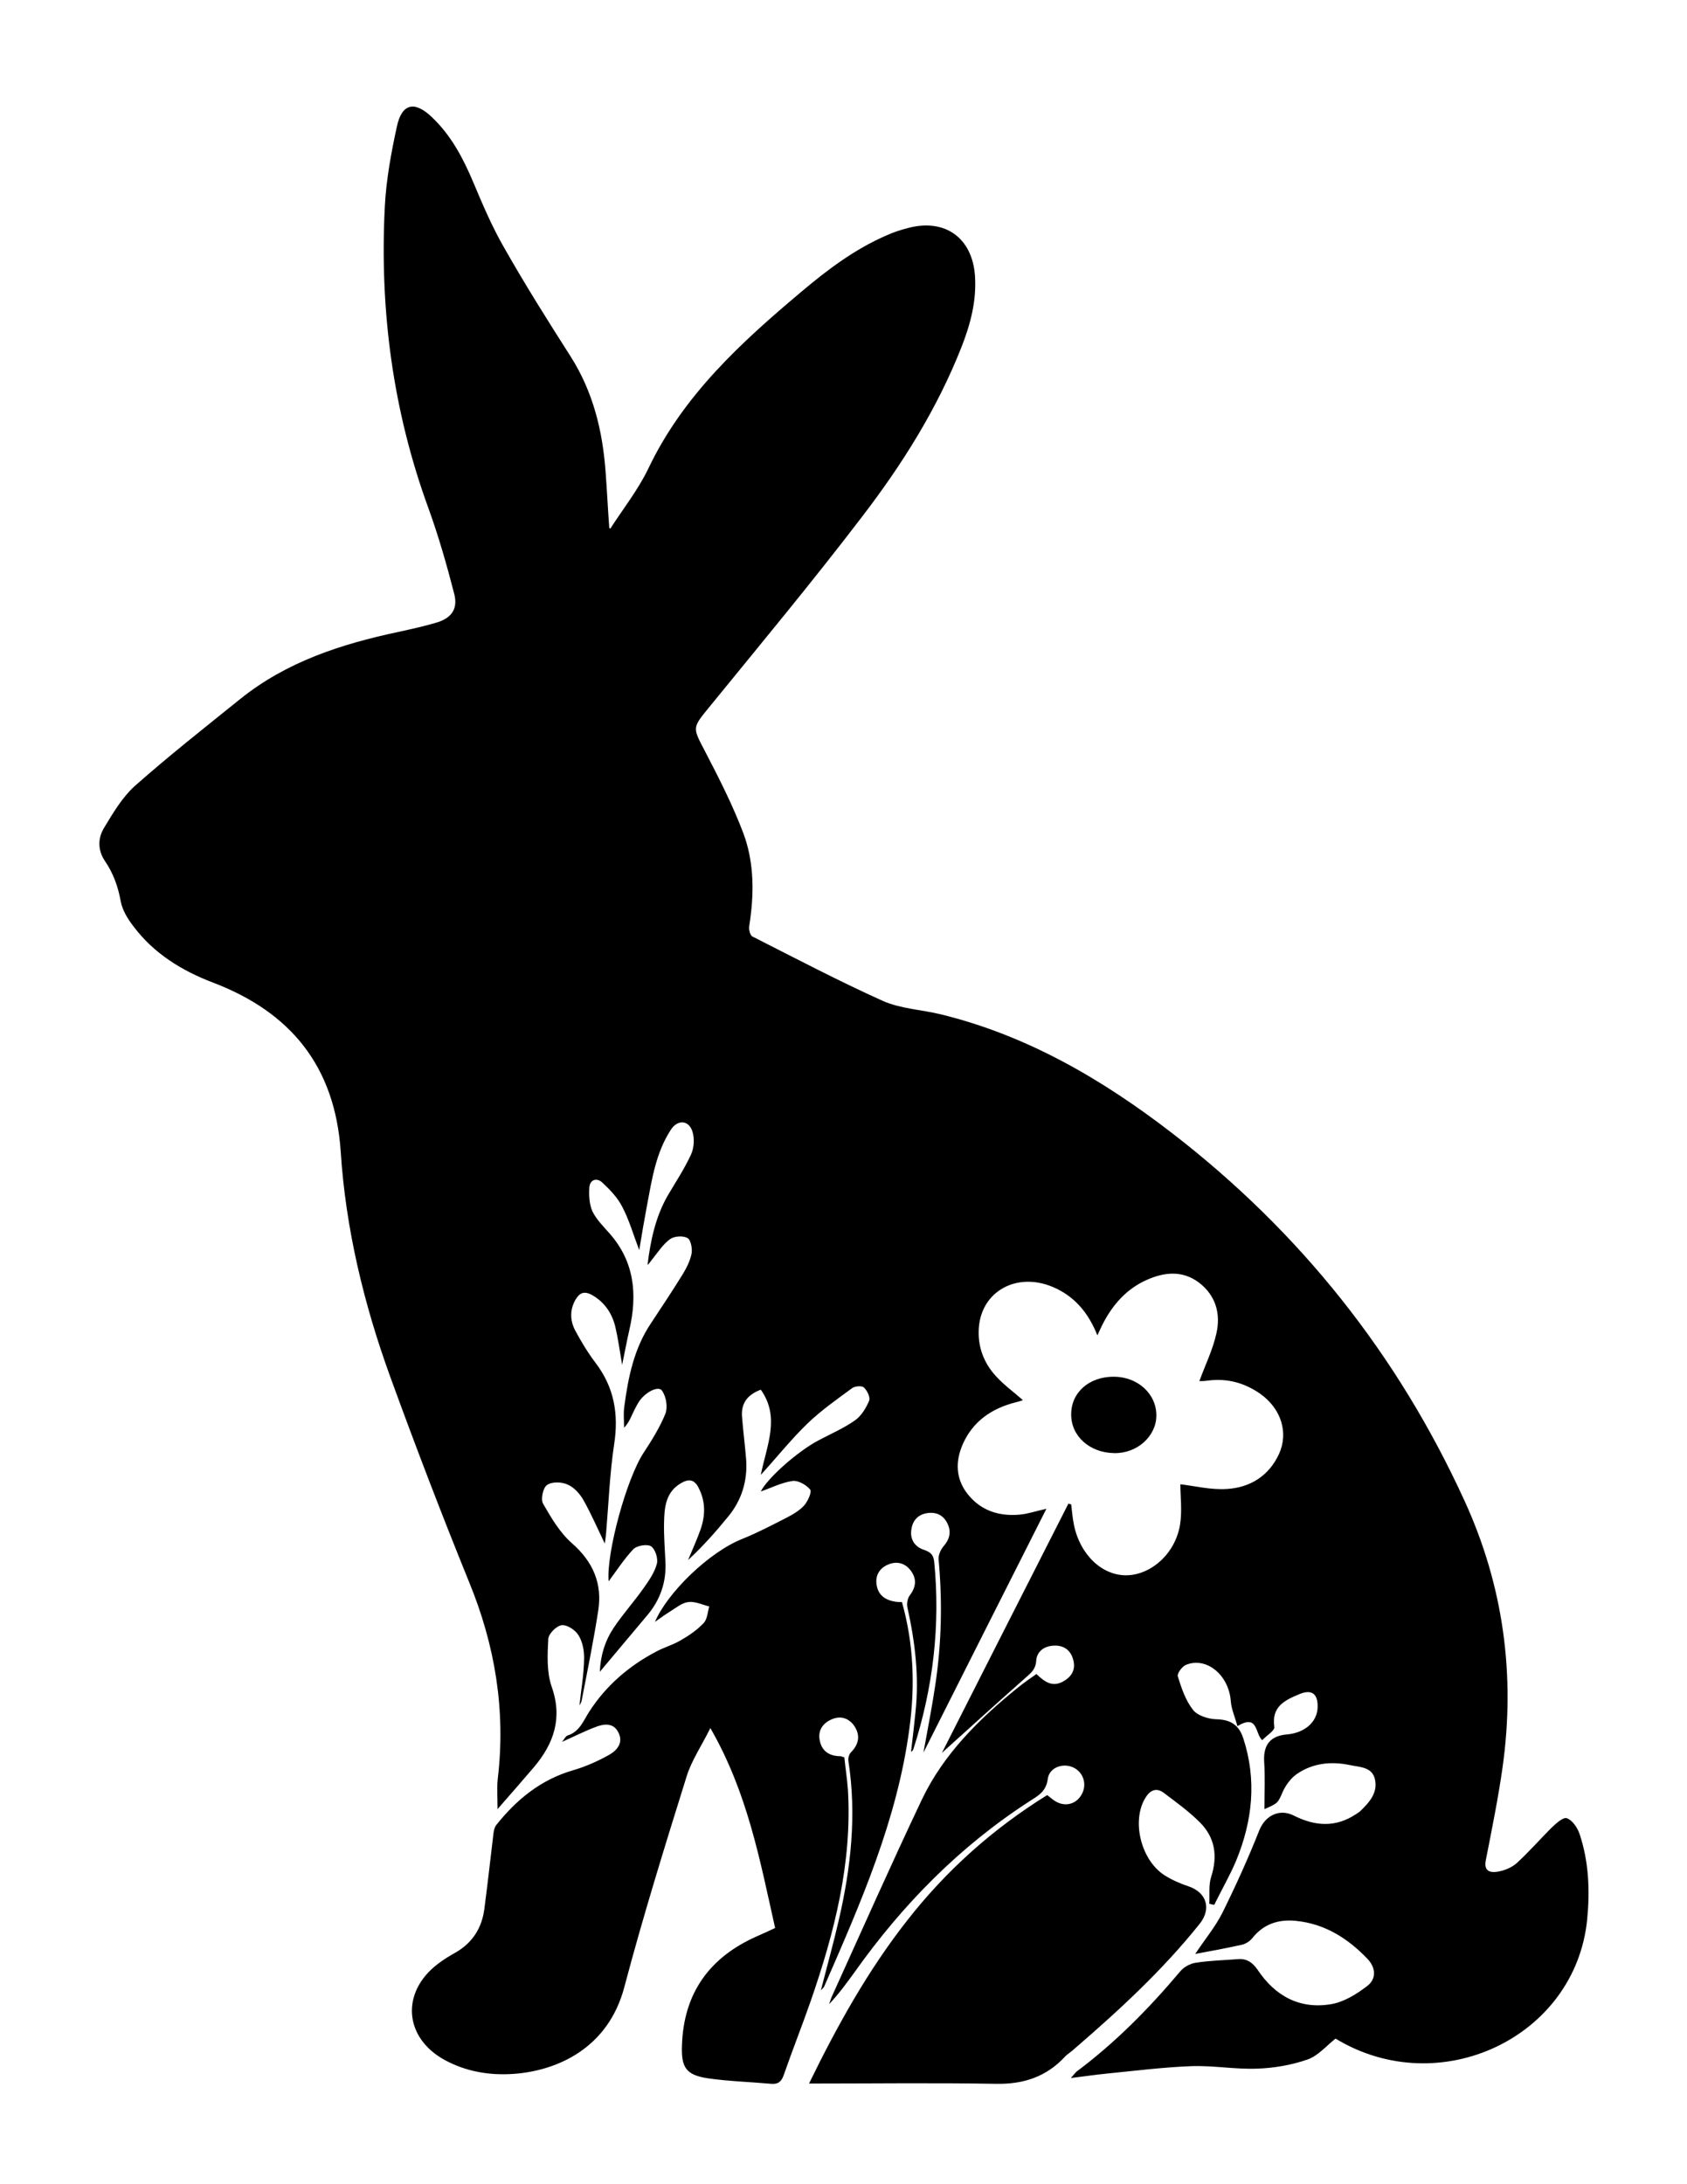<?xml version="1.0" encoding="utf-8"?>
<!-- Generator: Adobe Illustrator 26.0.3, SVG Export Plug-In . SVG Version: 6.00 Build 0)  -->
<svg version="1.2" baseProfile="tiny" id="Layer_1" xmlns="http://www.w3.org/2000/svg" xmlns:xlink="http://www.w3.org/1999/xlink"
	 x="0px" y="0px" viewBox="0 0 612 792" overflow="visible" xml:space="preserve">
<g>
	<g>
		<path d="M221.4,191.7c4.7-7.3,10.1-14.1,13.8-21.8c12.6-26.5,33.6-45.7,55.5-64.1c9.5-8,19.3-15.4,30.8-20.4
			c2.6-1.2,5.4-2.1,8.2-2.8c13.3-3.4,23.1,3.8,24,17.5c0.6,8.9-1.6,17.3-4.8,25.5c-8.9,22.7-21.8,43.1-36.5,62.2
			c-17.8,23.3-36.6,45.9-55.1,68.6c-6.2,7.6-6.1,7.3-1.6,15.9c5.1,9.8,10.1,19.6,14,29.9c4,10.8,3.9,22.2,2.1,33.6
			c-0.2,1.2,0.3,3.4,1.2,3.8c15.6,7.9,31.2,16.1,47.2,23.3c6.5,2.9,14.1,3.2,21.1,4.9c31.5,7.7,58.8,23.7,84.2,43.3
			c46.2,35.7,81.5,80,105.8,133.1c14.1,30.8,18.5,63.1,13.8,96.6c-1.6,11.3-3.9,22.6-6.1,33.8c-0.8,4,1.8,4.5,4.2,4.1
			c2.5-0.4,5.2-1.5,7-3.1c4.4-4,8.3-8.5,12.5-12.7c1.7-1.6,4.3-4.1,5.7-3.6c1.9,0.6,3.8,3.3,4.6,5.6c3.4,10.1,3.8,20.6,2.8,31
			c-4.2,42.9-53.6,66.2-91.3,43.3c-3.4,2.7-6.4,6.3-10.2,7.6c-5.8,2-12.1,3.1-18.3,3.3c-8,0.3-16-1.2-23.9-0.9
			c-10.3,0.4-20.5,1.7-30.7,2.7c-4,0.4-8,1-12.9,1.6c1-1.2,1.5-1.8,2-2.3c14.1-10.5,26.3-22.9,37.6-36.3c1.3-1.6,3.6-2.9,5.7-3.2
			c5-0.8,10.1-0.9,15.2-1.3c3.2-0.3,5.3,1.1,7.2,3.8c6.3,9.5,15.3,14.5,26.8,12.5c4.6-0.8,9.1-3.6,12.9-6.5c3.5-2.6,3.3-6.7,0.1-10
			c-7.1-7.4-15.5-12.7-26-13.7c-6.4-0.6-11.7,1.2-15.8,6.4c-0.9,1.1-2.4,2-3.8,2.3c-5.4,1.2-10.8,2.2-16.8,3.3
			c3.5-5.3,7.3-9.8,9.9-15c4.8-9.7,9.3-19.6,13.3-29.7c2.1-5.4,7.3-8.2,12.7-5.4c7.6,3.8,15,4.3,22.3-0.5c0.6-0.4,1.3-0.8,1.8-1.3
			c3.2-3.1,6.3-6.6,5.2-11.4c-1-4.6-5.6-4.4-9.2-5.2c-6.8-1.4-13.4-0.7-19.2,3.3c-2.1,1.5-3.9,3.9-5,6.3c-1.8,4.1-1.6,4.2-6.7,6.4
			c0-5.9,0.3-11.6-0.1-17.3c-0.3-6,2.2-9.3,8.4-9.8c6.4-0.6,10.8-4.5,11-9.7c0.2-5-2.1-6.8-6.6-4.9c-5.3,2.2-10.2,4.5-9.1,11.9
			c0.2,1.3-2.8,3.1-4.4,4.8c-2.7-2.5-1.4-9.6-9-5.1c-0.9-3.4-2.2-6.2-2.4-9.1c-0.7-9.4-8.8-16.2-16.3-13.1c-1.4,0.6-3.3,3.2-2.9,4.2
			c1.3,4.2,2.8,8.7,5.5,12.1c1.6,2.1,5.5,3.3,8.3,3.4c4.9,0.1,8.2,1.7,9.9,6.8c5,15.2,3.4,30.1-2.6,44.6c-2.3,5.4-5.3,10.6-7.9,15.9
			c-0.6-0.1-1.2-0.2-1.8-0.4c0.2-3.3-0.3-6.7,0.7-9.8c2.4-7.5,1.4-14.2-4.1-19.7c-4-4-8.6-7.3-13.1-10.7c-2.8-2.1-5.1-0.9-6.8,2
			c-4.9,8.3-1.5,22.4,7.1,27.9c2.7,1.7,5.7,3,8.7,4c6.5,2.2,8.4,8.1,4,13.6c-13.6,17-29.5,31.6-46,45.8c-0.9,0.8-1.9,1.4-2.7,2.2
			c-6.8,7.4-15.1,10.2-25.2,10c-22.4-0.4-44.8-0.1-67.8-0.1c10.2-20.9,21.3-40.9,35.5-59c14.2-18.2,31.1-33.3,50.9-45.6
			c0.8,0.6,1.7,1.4,2.6,2c3.7,2.5,8,1.4,10-2.4c1.9-3.6,0.5-7.9-3.1-9.6c-3.8-1.8-8.8,0-9.3,4.2c-0.6,4.6-3.6,6.1-6.7,8.1
			c-25.2,16.3-45.9,37.3-63.3,61.8c-2.9,4-5.8,8-9.3,11.7c0.3-0.9,0.6-1.9,1-2.8c10.8-23.8,21.4-47.7,32.6-71.3
			c7.9-16.6,20.8-29.3,34.9-40.7c2.1-1.7,4.4-3.3,6.7-4.9c2.7,2.6,5.5,4.8,9.3,2.9c3.2-1.6,5-4.2,4.1-7.8c-0.8-3.5-3.2-5.5-6.9-5.4
			c-3.7,0.1-6.4,2.1-6.6,5.6c-0.2,3.1-2,4.4-3.9,6.1c-10.2,9-20.3,18.2-30.3,27.2c15.1-29.8,30.5-60.1,45.9-90.4
			c0.3,0.1,0.6,0.2,1,0.3c0.3,2.5,0.5,5,1,7.4c2.2,10.9,10.3,18.5,19.2,18.3c8.9-0.2,17.6-7.9,19.3-18.4c0.8-5,0.1-10.3,0.1-14.6
			c5.2,0.6,11.1,2.1,16.9,1.7c8.4-0.5,15.2-4.7,18.9-12.7c3.5-7.7,0.8-16.4-6.8-21.8c-5.7-4-12-5.7-19-4.8c-1.2,0.2-2.5,0.2-3.1,0.2
			c2.1-5.8,4.9-11.4,6.2-17.4c1.6-7.1-0.3-13.7-6.3-18.3c-6-4.5-12.5-3.9-19-1c-7.2,3.2-12.2,8.8-15.8,15.7
			c-0.7,1.3-1.2,2.6-2.1,4.4c-3.3-8.3-8.4-14.3-16.3-17.6c-13-5.4-25.7,1.6-26.7,14.8c-0.5,6.7,1.7,12.7,6.2,17.6
			c2.9,3.2,6.4,5.7,9.8,8.7c-0.7,0.2-1.7,0.6-2.7,0.8c-8.6,2.2-15.4,6.8-19.1,15.1c-2.8,6.3-2.6,12.6,1.7,18.1
			c4.8,6.1,11.5,8.2,19,7.5c3.1-0.3,6.2-1.4,9.6-2.1c-14.9,29.5-29.7,58.8-44.6,88.4c1.5-8.3,3.1-16.4,4.3-24.5
			c2.3-15.2,2.6-30.4,1.2-45.6c-0.1-1.5,0.7-3.4,1.7-4.6c2.3-2.6,3-5.3,1.5-8.4c-1.5-3.1-4.2-4.3-7.6-3.7c-3.3,0.6-5.1,2.9-5.5,6
			c-0.5,3.4,1.2,6.1,4.4,7.2c2.3,0.8,3.6,1.6,3.9,4.3c2.3,23.2-0.4,45.8-7.5,67.9c-0.1,0.4-0.3,0.8-0.9,1.1c0.3-2.3,0.5-4.5,0.8-6.8
			c0.3-2.5,0.5-4.9,0.8-7.4c1.4-12.9-0.1-25.5-2.9-38.1c-0.3-1.3,0-3.2,0.7-4.2c2.3-3,2.9-6,0.5-9.2c-2.1-2.8-5.1-3.5-8.2-2.2
			c-3.1,1.3-4.7,3.9-4.2,7.3c0.6,3.9,3.2,5.6,6.9,6.2c0.7,0.1,1.4,0.1,2.3,0.1c4.3,15.2,4.8,30.5,2.7,45.9
			c-4.4,33.1-17.7,63.3-30.9,93.5c-0.1,0.3-0.5,0.6-1.2,1.4c2.3-9,4.6-17.2,6.5-25.5c4.4-19,6.5-38.1,3.5-57.5
			c-0.2-1.1,0.2-2.7,1-3.4c2.9-3,3.3-6.2,1.1-9.5c-1.9-2.7-4.8-3.8-8.1-2.4c-3.1,1.3-5,3.8-4.5,7.2c0.6,4.2,3.4,6.2,7.6,6.2
			c0.3,0,0.5,0.2,1.4,0.4c0.4,3.8,1,7.7,1.3,11.7c1.6,26.6-4.9,51.9-13.5,76.7c-3.1,8.9-6.6,17.7-9.7,26.6c-0.8,2.4-1.9,3.6-4.6,3.4
			c-7.7-0.7-15.4-0.9-23-2c-7.9-1.2-9.7-3.9-9.4-11.9c0.6-19,10-32,27.2-39.6c2.1-0.9,4.2-1.9,6.6-3c-5.5-24.5-10-49.1-23.5-72.5
			c-3.2,6.5-6.8,11.7-8.6,17.5c-7.9,25.3-15.8,50.7-22.6,76.4c-5.9,22.4-24.6,30.4-40.2,31.5c-8.7,0.6-17.1-0.8-24.9-5
			c-14.9-8.1-16.1-24.7-2.4-35c2.1-1.6,4.3-2.9,6.6-4.2c5.9-3.5,9.2-8.8,10.1-15.5c1.2-9.1,2.2-18.2,3.3-27.3c0.1-1.1,0.4-2.4,1-3.2
			c7.4-9.3,16.2-16.5,27.9-19.9c4.5-1.3,9-3.3,13.1-5.6c2.8-1.6,5.2-4.3,3.4-8c-1.8-3.7-5.2-3.3-8.3-2.1c-4,1.5-7.9,3.5-12.2,5.4
			c0.7-0.8,1.2-2,2-2.3c4.4-1.4,5.7-5.3,7.9-8.7c6-9.3,14.2-16.4,24-21.6c2.9-1.6,6.2-2.5,9.1-4.2c3-1.7,5.9-3.7,8.3-6.2
			c1.4-1.4,1.5-4,2.1-6.1c-2.5-0.6-5.1-1.9-7.5-1.6c-2.3,0.2-4.4,2-6.5,3.3c-1.8,1.1-3.6,2.4-5.7,3.9c4.4-10.4,19.4-25.2,31.7-30.1
			c5.5-2.2,10.8-5,16.1-7.7c2.3-1.2,4.7-2.6,6.4-4.5c1.3-1.5,2.8-4.9,2.1-5.7c-1.4-1.7-4.4-3.4-6.4-3.1c-4.1,0.6-7.9,2.6-11.5,3.8
			c2.4-4.8,13.3-14.5,20.9-18.5c4.5-2.4,9.2-4.4,13.3-7.3c2.3-1.6,4-4.5,5.1-7.1c0.5-1.2-0.7-3.7-1.9-4.8c-0.7-0.7-3.2-0.5-4.2,0.2
			c-5.6,4.1-11.3,8.1-16.3,12.9c-5.8,5.6-10.8,11.9-16.9,18.6c2.2-10.9,7.1-20.9,0-30.9c-5.1,1.9-7.2,5.2-6.8,9.9
			c0.4,5.2,1.1,10.4,1.5,15.6c0.5,7.7-1.7,14.7-6.6,20.6c-4.5,5.5-9.2,10.8-14.5,15.7c1.5-3.6,3.1-7.1,4.4-10.7
			c1.9-5.2,2.1-10.4-0.6-15.6c-1.5-2.9-3.4-3.2-6-1.8c-5.9,3.2-6.4,8.9-6.5,14.7c-0.1,4.6,0.3,9.3,0.5,13.9
			c0.4,7.3-1.8,13.8-6.5,19.4c-5.6,6.7-11.2,13.3-17.3,20.6c0.3-6.3,2-11.4,5-15.9c3.4-5.1,7.5-9.6,11-14.6c1.9-2.7,3.9-5.6,4.7-8.7
			c0.5-1.9-0.6-5.3-2.1-6.3c-1.4-0.9-5.1-0.3-6.4,1c-3.5,3.7-6.3,8.1-9,11.7c-0.9-10.1,6.5-37.4,12.8-46.8c2.9-4.4,5.8-9.1,7.8-14
			c0.9-2.4,0.3-6.1-1.2-8.3c-1.3-2-6.2,0.5-8.5,4.1c-0.9,1.5-1.7,3.1-2.4,4.6c-0.7,1.6-1.4,3.1-2.9,4.7c0-2.6-0.3-5.2,0.1-7.8
			c1.4-10.5,3.5-20.9,9.6-30c3.9-5.9,7.9-11.9,11.6-17.9c1.4-2.3,2.7-4.9,3.2-7.5c0.3-1.8-0.3-5-1.5-5.6c-1.6-0.9-4.8-0.7-6.3,0.4
			c-2.5,1.8-4.3,4.6-6.3,7.1c-0.6,0.7-1.1,1.6-1.9,2.3c1.1-8.9,2.9-17.5,7.4-25.3c2.9-4.9,6-9.6,8.4-14.8c1.1-2.4,1.3-5.8,0.5-8.3
			c-1.3-4.2-5.4-4.4-7.8-0.7c-5.5,8.4-6.9,18.1-8.7,27.6c-1,5.3-1.9,10.6-2.8,16.1c-2.1-5.5-3.6-10.8-6.1-15.6
			c-1.7-3.4-4.5-6.3-7.3-8.9c-2-1.9-4.5-1.1-4.7,1.8c-0.2,2.8,0,6.1,1.1,8.6c1.4,2.9,3.9,5.4,6.1,7.9c9.2,10.3,10.3,22.3,7.3,35.2
			c-0.9,3.9-1.6,7.8-2.6,12.6c-0.9-5.3-1.5-9.7-2.5-13.9c-1.2-4.8-3.8-8.7-8.2-11.3c-3.1-1.8-4.8-0.9-6.3,1.7
			c-2,3.6-1.9,7.4-0.1,10.9c2.2,4.1,4.6,8.1,7.4,11.8c6.8,8.9,8.5,18.6,6.8,29.6c-1.6,10.6-2,21.3-2.9,32c-0.1,1.3-0.3,2.7-0.5,4
			c-2.6-5.4-4.9-10.7-7.7-15.7c-1.3-2.3-3.4-4.7-5.8-5.7c-2.2-1-5.7-1.1-7.5,0.2c-1.4,1-2.3,5.1-1.4,6.7c2.9,5.1,6.1,10.5,10.4,14.3
			c7.8,6.8,11.2,14.8,9.6,24.7c-1.7,10.9-3.9,21.7-6,32.5c-0.1,0.7-0.6,1.2-0.8,1.8c0.6-5.6,1.6-11.2,1.7-16.8
			c0.1-2.9-0.5-6.3-2-8.7c-1.1-1.9-4.1-3.9-6.1-3.7c-1.9,0.2-4.8,3.1-4.9,5c-0.3,5.7-0.6,11.9,1.2,17.2c4.1,11.5,0.8,20.8-6.5,29.4
			c-4.1,4.8-8.3,9.6-13.1,15.1c0-4.5-0.3-7.9,0.1-11.2c2.9-24.7-1-48.2-10.4-71.1c-10-24.6-19.5-49.4-28.6-74.4
			c-9.6-26.4-16.2-53.8-18-81.8c-2.1-30.9-18.2-50.5-46.3-61.2c-11.3-4.3-21.4-10.5-28.8-20.3c-2.1-2.7-4.1-5.9-4.7-9.2
			c-1-5.4-2.7-10.2-5.8-14.7c-2.6-3.9-2.5-8.3-0.2-12c3.2-5.3,6.5-10.9,11-15c12.4-11,25.4-21.2,38.3-31.6
			c16.9-13.6,36.8-20,57.6-24.4c4.5-1,9.1-2,13.5-3.3c5.5-1.6,8-4.9,6.6-10.4c-2.7-10.5-5.7-21-9.4-31.2
			c-12.9-35.3-17.7-71.8-15.8-109.2c0.5-9.8,2.3-19.6,4.4-29.2c1.8-8.3,6.4-9.3,12.6-3.4c7,6.6,11.4,14.9,15.1,23.7
			c3.4,8.1,6.9,16.3,11.3,23.9c7.6,13.4,15.8,26.4,24.1,39.4c8.1,12.8,11.5,26.8,12.6,41.7c0.5,6.6,0.8,13.2,1.3,19.8
			C220.9,191.4,221.2,191.6,221.4,191.7z"/>
		<path d="M388.6,512.8c0-7.9,6.5-13.6,15.4-13.6c8.8,0,15.6,6.3,15.5,14.2c-0.1,7.5-7.1,13.7-15.3,13.5
			C395.3,526.8,388.5,520.7,388.6,512.8z"/>
	</g>
</g>
</svg>
